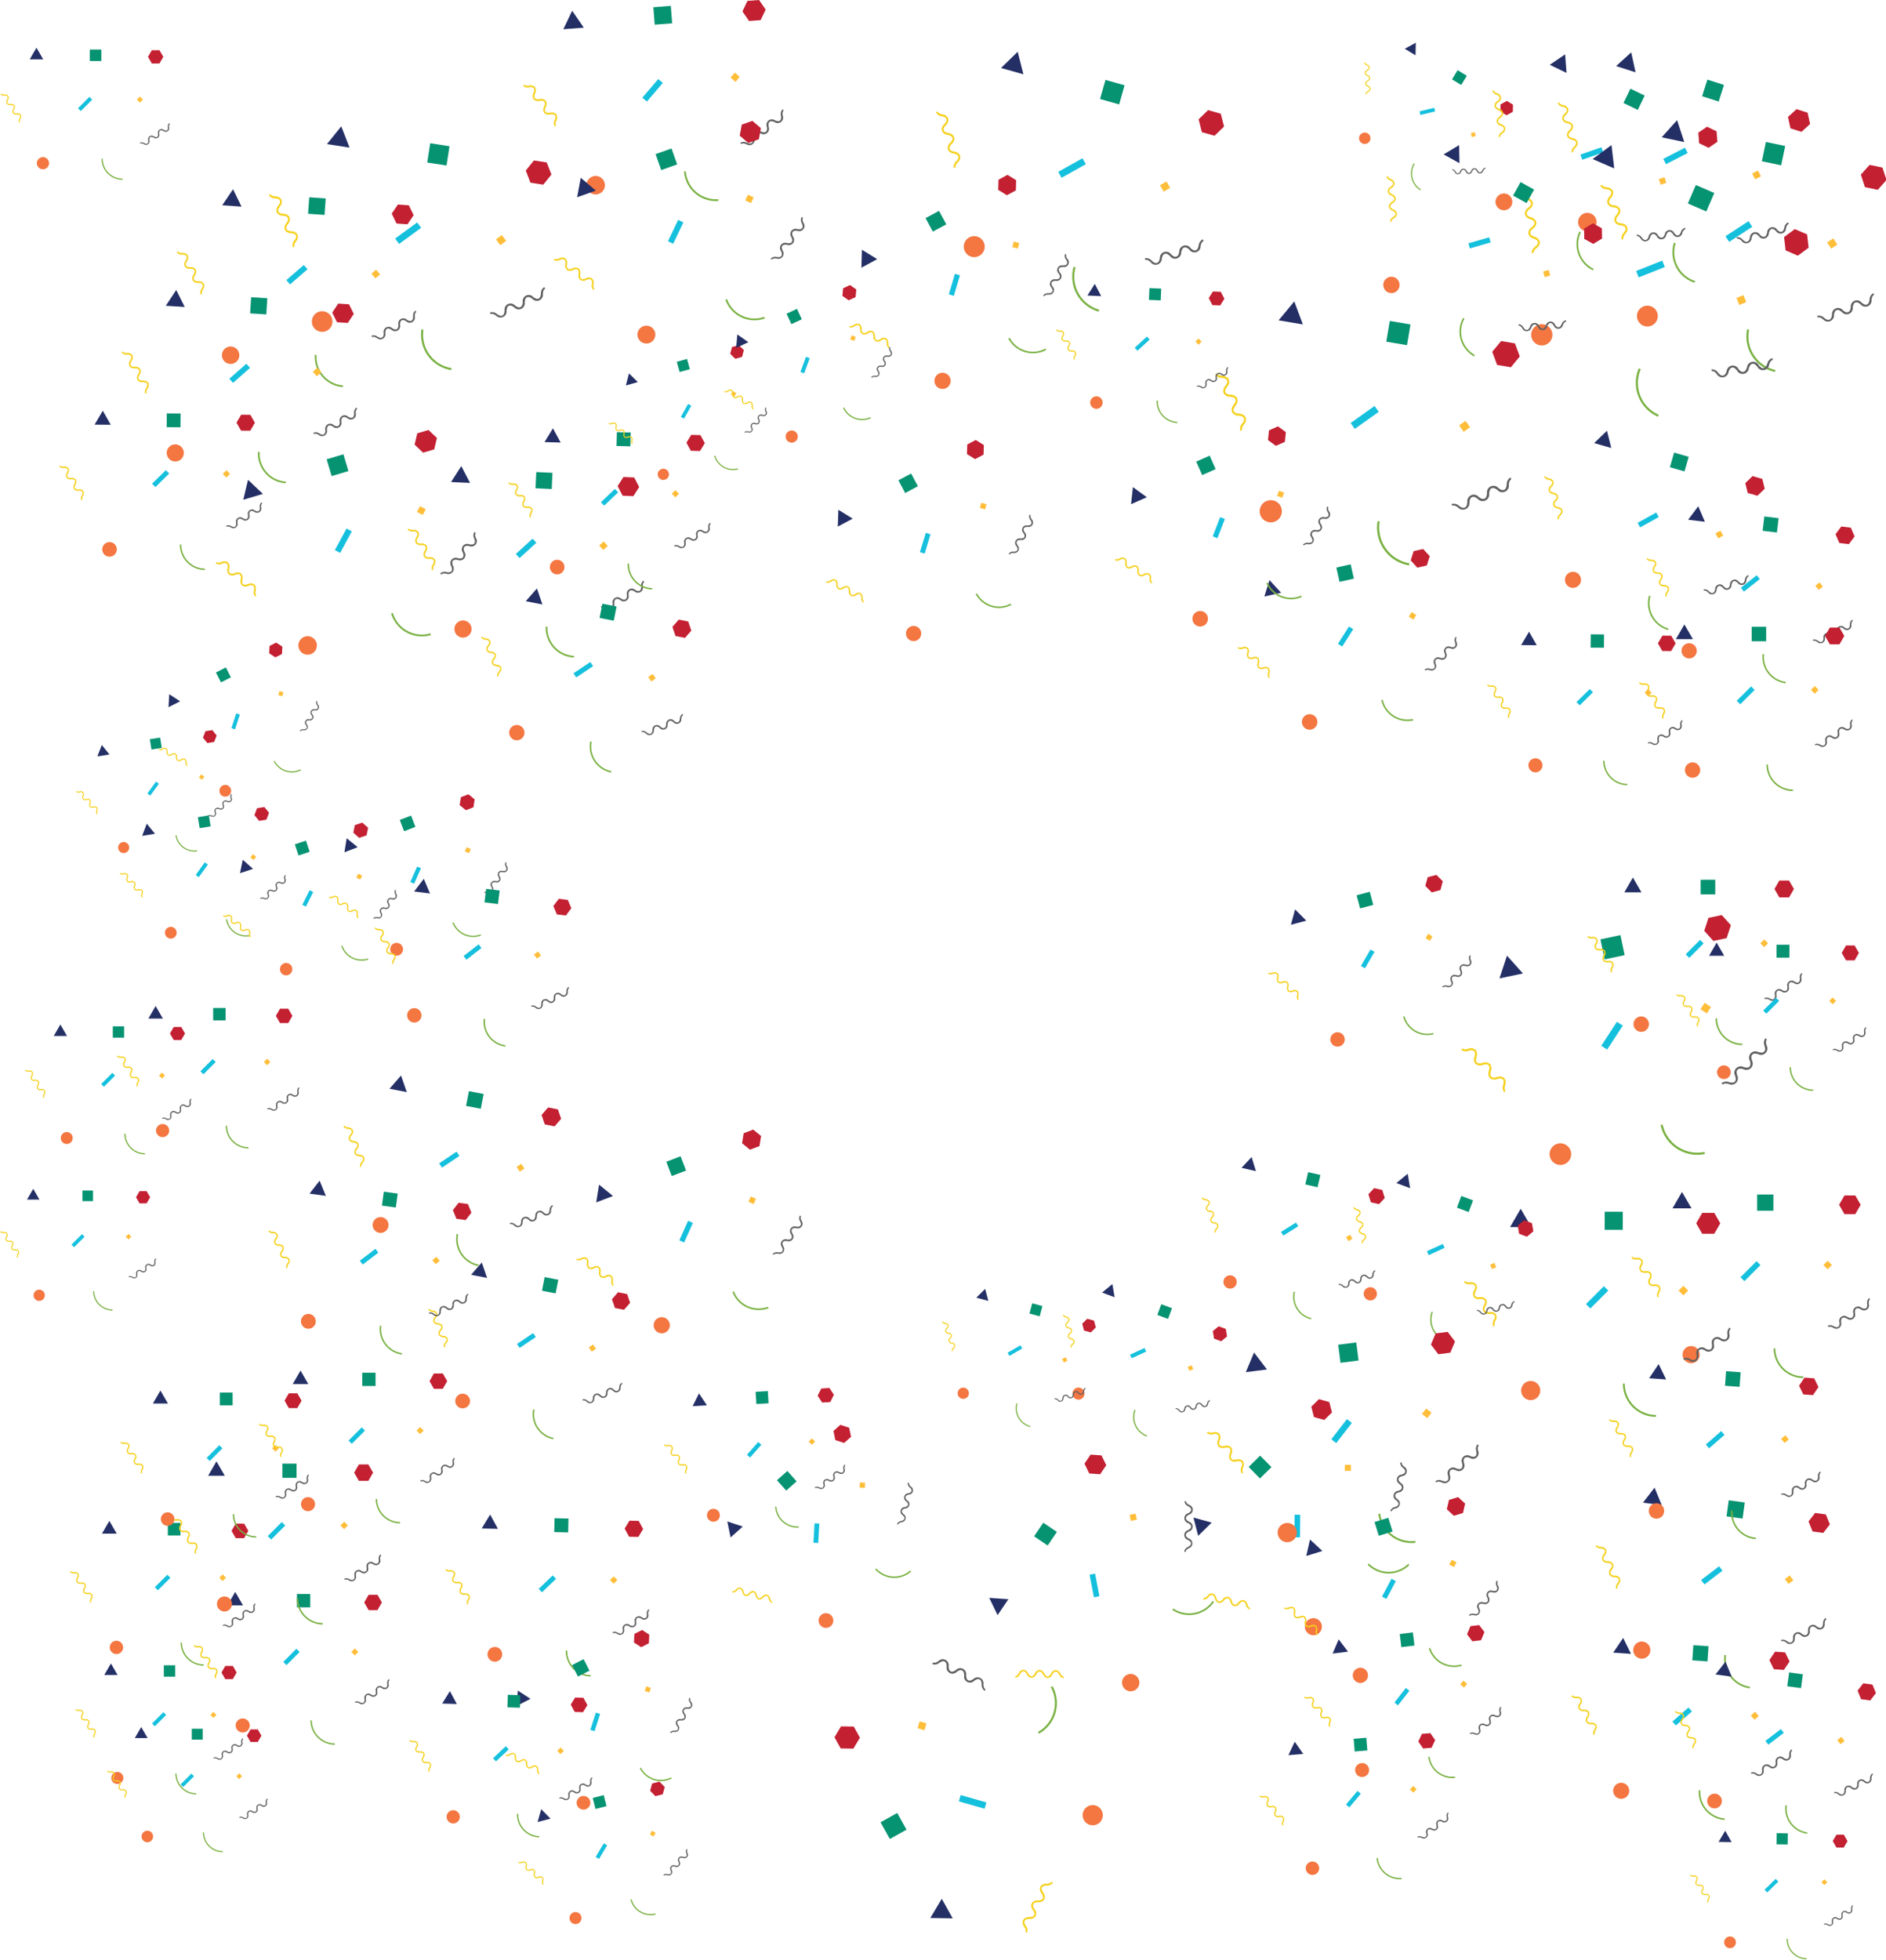 <svg xmlns="http://www.w3.org/2000/svg" xmlns:xlink="http://www.w3.org/1999/xlink" viewBox="0 0 901.07 935.91"><defs><style>.cls-1{fill:#242f65;}.cls-2{fill:#15c0dd;}.cls-3{fill:#c32032;}.cls-4{fill:#f47641;}.cls-5{fill:#f5d01b;}.cls-6{fill:#5f6062;}.cls-7{fill:#79b142;}.cls-8{fill:#069372;}.cls-9{fill:#febe3a;}</style><symbol id="sparkles" data-name="sparkles" viewBox="0 0 70.44 54.87"><polygon class="cls-1" points="14.98 0 12.18 4.84 17.78 4.84 14.98 0"/><polygon class="cls-2" points="36.96 20.41 38.12 21.57 33.39 26.3 32.23 25.14 36.96 20.41"/><polygon class="cls-3" points="66.08 1.04 62.9 1.04 61.31 3.79 62.9 6.55 66.08 6.55 67.67 3.79 66.08 1.04"/><circle class="cls-4" cx="17.67" cy="47.96" r="2.53" transform="translate(-31.43 33.76) rotate(-53.64)"/><path class="cls-5" d="M7.8,31.1a1.67,1.67,0,0,1,.12-1.72c.22-.48.41-.9.15-1.28s-.71-.37-1.24-.36a1.67,1.67,0,0,1-1.63-.56,1.67,1.67,0,0,1,.12-1.72c.22-.48.41-.9.15-1.28s-.71-.37-1.24-.36a1.67,1.67,0,0,1-1.63-.56,1.67,1.67,0,0,1,.12-1.72c.22-.48.41-.9.15-1.28s-.71-.37-1.24-.36A1.67,1.67,0,0,1,0,19.33l.38-.25c.26.39.71.37,1.24.36A1.68,1.68,0,0,1,3.25,20a1.67,1.67,0,0,1-.12,1.72c-.22.48-.41.9-.15,1.28s.71.37,1.24.36a1.67,1.67,0,0,1,1.63.56,1.67,1.67,0,0,1-.12,1.72c-.22.48-.41.9-.15,1.28s.71.37,1.24.36a1.67,1.67,0,0,1,1.63.56,1.67,1.67,0,0,1-.12,1.72c-.22.48-.41.9-.15,1.28Z"/><path class="cls-6" d="M57.93,39.5a1.75,1.75,0,0,1,1.79.11c.5.23.94.42,1.34.15s.39-.75.37-1.29a1.48,1.48,0,0,1,2.37-1.59c.5.23.94.42,1.34.15s.39-.75.37-1.3a1.48,1.48,0,0,1,2.37-1.59c.5.23.94.42,1.34.15s.39-.74.37-1.3a1.75,1.75,0,0,1,.58-1.7l.26.39c-.4.27-.39.75-.37,1.3a1.48,1.48,0,0,1-2.37,1.59c-.5-.23-.94-.42-1.34-.15s-.39.75-.37,1.3a1.48,1.48,0,0,1-2.37,1.59c-.5-.23-.94-.42-1.34-.15s-.39.74-.37,1.29A1.48,1.48,0,0,1,59.54,40c-.5-.23-.94-.42-1.34-.15Z"/><path class="cls-7" d="M50.72,54.87A8.76,8.76,0,0,1,42,46.12h.5a8.26,8.26,0,0,0,8.25,8.25Z"/><rect class="cls-8" x="37.15" y="0.76" width="4.78" height="4.78"/><polygon class="cls-9" points="57.94 22.82 56.67 21.55 57.94 20.29 59.2 21.55 57.94 22.82"/></symbol></defs><title>Asset 1</title><g id="Layer_2" data-name="Layer 2"><g id="Layer_1-2" data-name="Layer 1"><use width="70.44" height="54.87" transform="translate(0.2 22.78) scale(1.15)" xlink:href="#sparkles"/><use width="70.44" height="54.87" transform="translate(247.23 7.17) rotate(-4.46) scale(1.75)" xlink:href="#sparkles"/><use width="70.44" height="54.87" transform="matrix(0.92, 0.56, -0.56, 0.92, 662.65, 12.01)" xlink:href="#sparkles"/><use width="70.44" height="54.87" transform="matrix(1.43, 0.69, -0.69, 1.43, 726.35, 15.63)" xlink:href="#sparkles"/><use width="70.44" height="54.87" transform="matrix(1.66, 0.53, -0.53, 1.66, 754.47, 17.07)" xlink:href="#sparkles"/><use width="70.44" height="54.87" transform="translate(772.37 51.33) rotate(11.83) scale(1.97)" xlink:href="#sparkles"/><use width="70.44" height="54.87" transform="translate(742.28 57.32) rotate(23.38) scale(2.01)" xlink:href="#sparkles"/><use width="70.44" height="54.87" transform="matrix(1.35, 0.75, -0.75, 1.35, 676.9, 58.07)" xlink:href="#sparkles"/><use width="70.44" height="54.87" transform="matrix(1.91, 0.54, -0.54, 1.91, 457.61, 16.64)" xlink:href="#sparkles"/><use width="70.44" height="54.87" transform="translate(253.61 93.36) rotate(-19.51) scale(1.69)" xlink:href="#sparkles"/><use width="70.44" height="54.87" transform="translate(134.18 55.86) rotate(8.8) scale(1.95)" xlink:href="#sparkles"/><use width="70.44" height="54.87" transform="translate(86.69 88.64) rotate(4.05) scale(1.65)" xlink:href="#sparkles"/><use width="70.44" height="54.87" transform="translate(59.99 136.98) rotate(3.56) scale(1.62)" xlink:href="#sparkles"/><use width="70.44" height="54.87" transform="matrix(1.38, 0.01, -0.01, 1.38, 28.43, 196)" xlink:href="#sparkles"/><use width="70.44" height="54.87" transform="translate(93.37 236.64) rotate(-16.6) scale(1.75)" xlink:href="#sparkles"/><use width="70.44" height="54.87" transform="translate(196.15 221.48) rotate(2.61) scale(1.62)" xlink:href="#sparkles"/><use width="70.44" height="54.87" transform="translate(243.51 204.03) rotate(1.46) scale(1.38)" xlink:href="#sparkles"/><use width="70.44" height="54.87" transform="translate(285.21 182.6) rotate(-15.6) scale(1.06)" xlink:href="#sparkles"/><use width="70.44" height="54.87" transform="translate(391.64 130.18) rotate(-28.39) scale(1.53)" xlink:href="#sparkles"/><use width="70.44" height="54.87" transform="matrix(2.07, 0.35, -0.35, 2.07, 587.36, 138.7)" xlink:href="#sparkles"/><use width="70.44" height="54.87" transform="translate(745.88 199.41) rotate(16.06) scale(1.52)" xlink:href="#sparkles"/><use width="70.44" height="54.87" transform="translate(789.95 239.22) rotate(6.81) scale(1.44)" xlink:href="#sparkles"/><use width="70.44" height="54.87" transform="matrix(1.45, 0, 0, 1.45, 783.03, 298.21)" xlink:href="#sparkles"/><use width="70.44" height="54.87" transform="translate(710.6 301.52) rotate(0.46) scale(1.33)" xlink:href="#sparkles"/><use width="70.44" height="54.87" transform="matrix(1.43, -0.32, 0.32, 1.43, 585.1, 281.84)" xlink:href="#sparkles"/><use width="70.44" height="54.87" transform="translate(521.13 241.53) rotate(-23.87) scale(1.47)" xlink:href="#sparkles"/><use width="70.44" height="54.87" transform="translate(505.4 134.83) rotate(2.43) scale(1.18)" xlink:href="#sparkles"/><use width="70.44" height="54.87" transform="translate(336.65 166.96) rotate(-24.83) scale(1.15)" xlink:href="#sparkles"/><use width="70.44" height="54.87" transform="matrix(1.42, 0.28, -0.28, 1.42, 235.26, 276.83)" xlink:href="#sparkles"/><use width="70.44" height="54.87" transform="translate(66.03 339.07) rotate(-26.93) scale(1.11)" xlink:href="#sparkles"/><use width="70.44" height="54.87" transform="matrix(1.03, -0.16, 0.16, 1.03, 33.21, 358.18)" xlink:href="#sparkles"/><use width="70.44" height="54.87" transform="translate(53.71 396.04) rotate(-9.23) scale(1.11)" xlink:href="#sparkles"/><use width="70.44" height="54.87" transform="matrix(1.11, -0.37, 0.37, 1.11, 99.35, 416.14)" xlink:href="#sparkles"/><use width="70.44" height="54.87" transform="translate(148.71 406.84) rotate(-21.03) scale(1.21)" xlink:href="#sparkles"/><use width="70.44" height="54.87" transform="matrix(1.35, 0.17, -0.17, 1.35, 182.25, 417.14)" xlink:href="#sparkles"/><use width="70.44" height="54.87" transform="translate(169.55 509.34) rotate(11.01) scale(1.5)" xlink:href="#sparkles"/><use width="70.44" height="54.87" transform="translate(599.06 439.53) rotate(-14.88) scale(1.36)" xlink:href="#sparkles"/><use width="70.44" height="54.87" transform="matrix(2, -0.42, 0.42, 2, 690.02, 462.68)" xlink:href="#sparkles"/><use width="70.44" height="54.87" transform="translate(758.27 419.09) rotate(-0.05) scale(1.46)" xlink:href="#sparkles"/><use width="70.44" height="54.87" transform="translate(800.83 450.19) scale(1.29)" xlink:href="#sparkles"/><use width="70.44" height="54.87" transform="translate(779.34 569.23) scale(1.62)" xlink:href="#sparkles"/><use width="70.44" height="54.87" transform="translate(699.43 577.23) rotate(0.06) scale(1.81)" xlink:href="#sparkles"/><use width="70.44" height="54.87" transform="translate(655.01 553.99) rotate(20.51) scale(1.25)" xlink:href="#sparkles"/><use width="70.44" height="54.87" transform="translate(579.58 548.33) rotate(12.98) scale(1.26)" xlink:href="#sparkles"/><use width="70.44" height="54.87" transform="translate(381.52 253.6) rotate(-28.09) scale(1.44)" xlink:href="#sparkles"/><use width="70.44" height="54.87" transform="translate(264.8 573.92) rotate(-20.83) scale(1.53)" xlink:href="#sparkles"/><use width="70.44" height="54.87" transform="translate(515.45 607.28) rotate(20.41) scale(1.14)" xlink:href="#sparkles"/><use width="70.44" height="54.87" transform="translate(455.33 611.41) rotate(15.06) scale(1.06)" xlink:href="#sparkles"/><use width="70.44" height="54.87" transform="translate(209.75 598.93) rotate(11.08) scale(1.39)" xlink:href="#sparkles"/><use width="70.44" height="54.87" transform="matrix(1.39, 0.19, -0.19, 1.39, 131.88, 561)" xlink:href="#sparkles"/><use width="70.44" height="54.87" transform="translate(55.78 480.44) scale(1.24)" xlink:href="#sparkles"/><use width="70.44" height="54.87" transform="translate(11.92 489.28) scale(1.13)" xlink:href="#sparkles"/><use width="70.44" height="54.87" transform="translate(0 567.75) scale(1.06)" xlink:href="#sparkles"/><use width="70.44" height="54.87" transform="translate(33.37 726.32) scale(1.26)" xlink:href="#sparkles"/><use width="70.44" height="54.87" transform="translate(35.92 794.42) scale(1.14)" xlink:href="#sparkles"/><use width="70.44" height="54.87" transform="translate(51.14 824.77) scale(1.09)" xlink:href="#sparkles"/><use width="70.44" height="54.87" transform="translate(92.46 760.24) scale(1.33)" xlink:href="#sparkles"/><use width="70.44" height="54.87" transform="translate(82.15 697.9) scale(1.42)" xlink:href="#sparkles"/><use width="70.44" height="54.87" transform="translate(57.47 664.07) scale(1.28)" xlink:href="#sparkles"/><use width="70.44" height="54.87" transform="translate(123.66 654.54) scale(1.33)" xlink:href="#sparkles"/><use width="70.44" height="54.87" transform="translate(213.35 722.85) rotate(1.27) scale(1.39)" xlink:href="#sparkles"/><use width="70.44" height="54.87" transform="matrix(1.15, -0.59, 0.59, 1.15, 230.15, 816.22)" xlink:href="#sparkles"/><use width="70.44" height="54.87" transform="translate(196.22 807.08) rotate(1.68) scale(1.25)" xlink:href="#sparkles"/><use width="70.44" height="54.87" transform="matrix(1.1, -0.28, 0.28, 1.1, 242.1, 868.2)" xlink:href="#sparkles"/><use width="70.44" height="54.87" transform="matrix(-0.93, -1.67, 1.67, -0.93, 458.41, 940.99)" xlink:href="#sparkles"/><use width="70.44" height="54.87" transform="translate(331.94 740.45) rotate(-41.68) scale(1.39)" xlink:href="#sparkles"/><use width="70.44" height="54.87" transform="translate(315.72 666.57) rotate(-3.54) scale(1.22)" xlink:href="#sparkles"/><use width="70.44" height="54.87" transform="translate(458.84 783.42) rotate(-55.87) scale(1.64)" xlink:href="#sparkles"/><use width="70.44" height="54.87" transform="matrix(1.15, -1.13, 1.13, 1.15, 552.98, 741.67)" xlink:href="#sparkles"/><use width="70.44" height="54.87" transform="translate(572.1 649.36) rotate(-7.25) scale(1.82)" xlink:href="#sparkles"/><use width="70.44" height="54.87" transform="translate(605.27 741.59) rotate(-17.15) scale(1.44)" xlink:href="#sparkles"/><use width="70.44" height="54.87" transform="translate(619.96 785.29) rotate(-6.95) scale(1.32)" xlink:href="#sparkles"/><use width="70.44" height="54.87" transform="translate(599.63 833.37) rotate(-4.77) scale(1.27)" xlink:href="#sparkles"/><use width="70.44" height="54.87" transform="translate(752.78 780.64) rotate(3.95) scale(1.52)" xlink:href="#sparkles"/><use width="70.44" height="54.87" transform="translate(766.45 707.2) rotate(7.71) scale(1.62)" xlink:href="#sparkles"/><use width="70.44" height="54.87" transform="translate(770.64 649.9) rotate(4.06) scale(1.46)" xlink:href="#sparkles"/><use width="70.44" height="54.87" transform="translate(803.75 790.75) rotate(7.7) scale(1.39)" xlink:href="#sparkles"/><use width="70.44" height="54.87" transform="translate(807.63 874.1) rotate(0.75) scale(1.11)" xlink:href="#sparkles"/></g></g></svg>